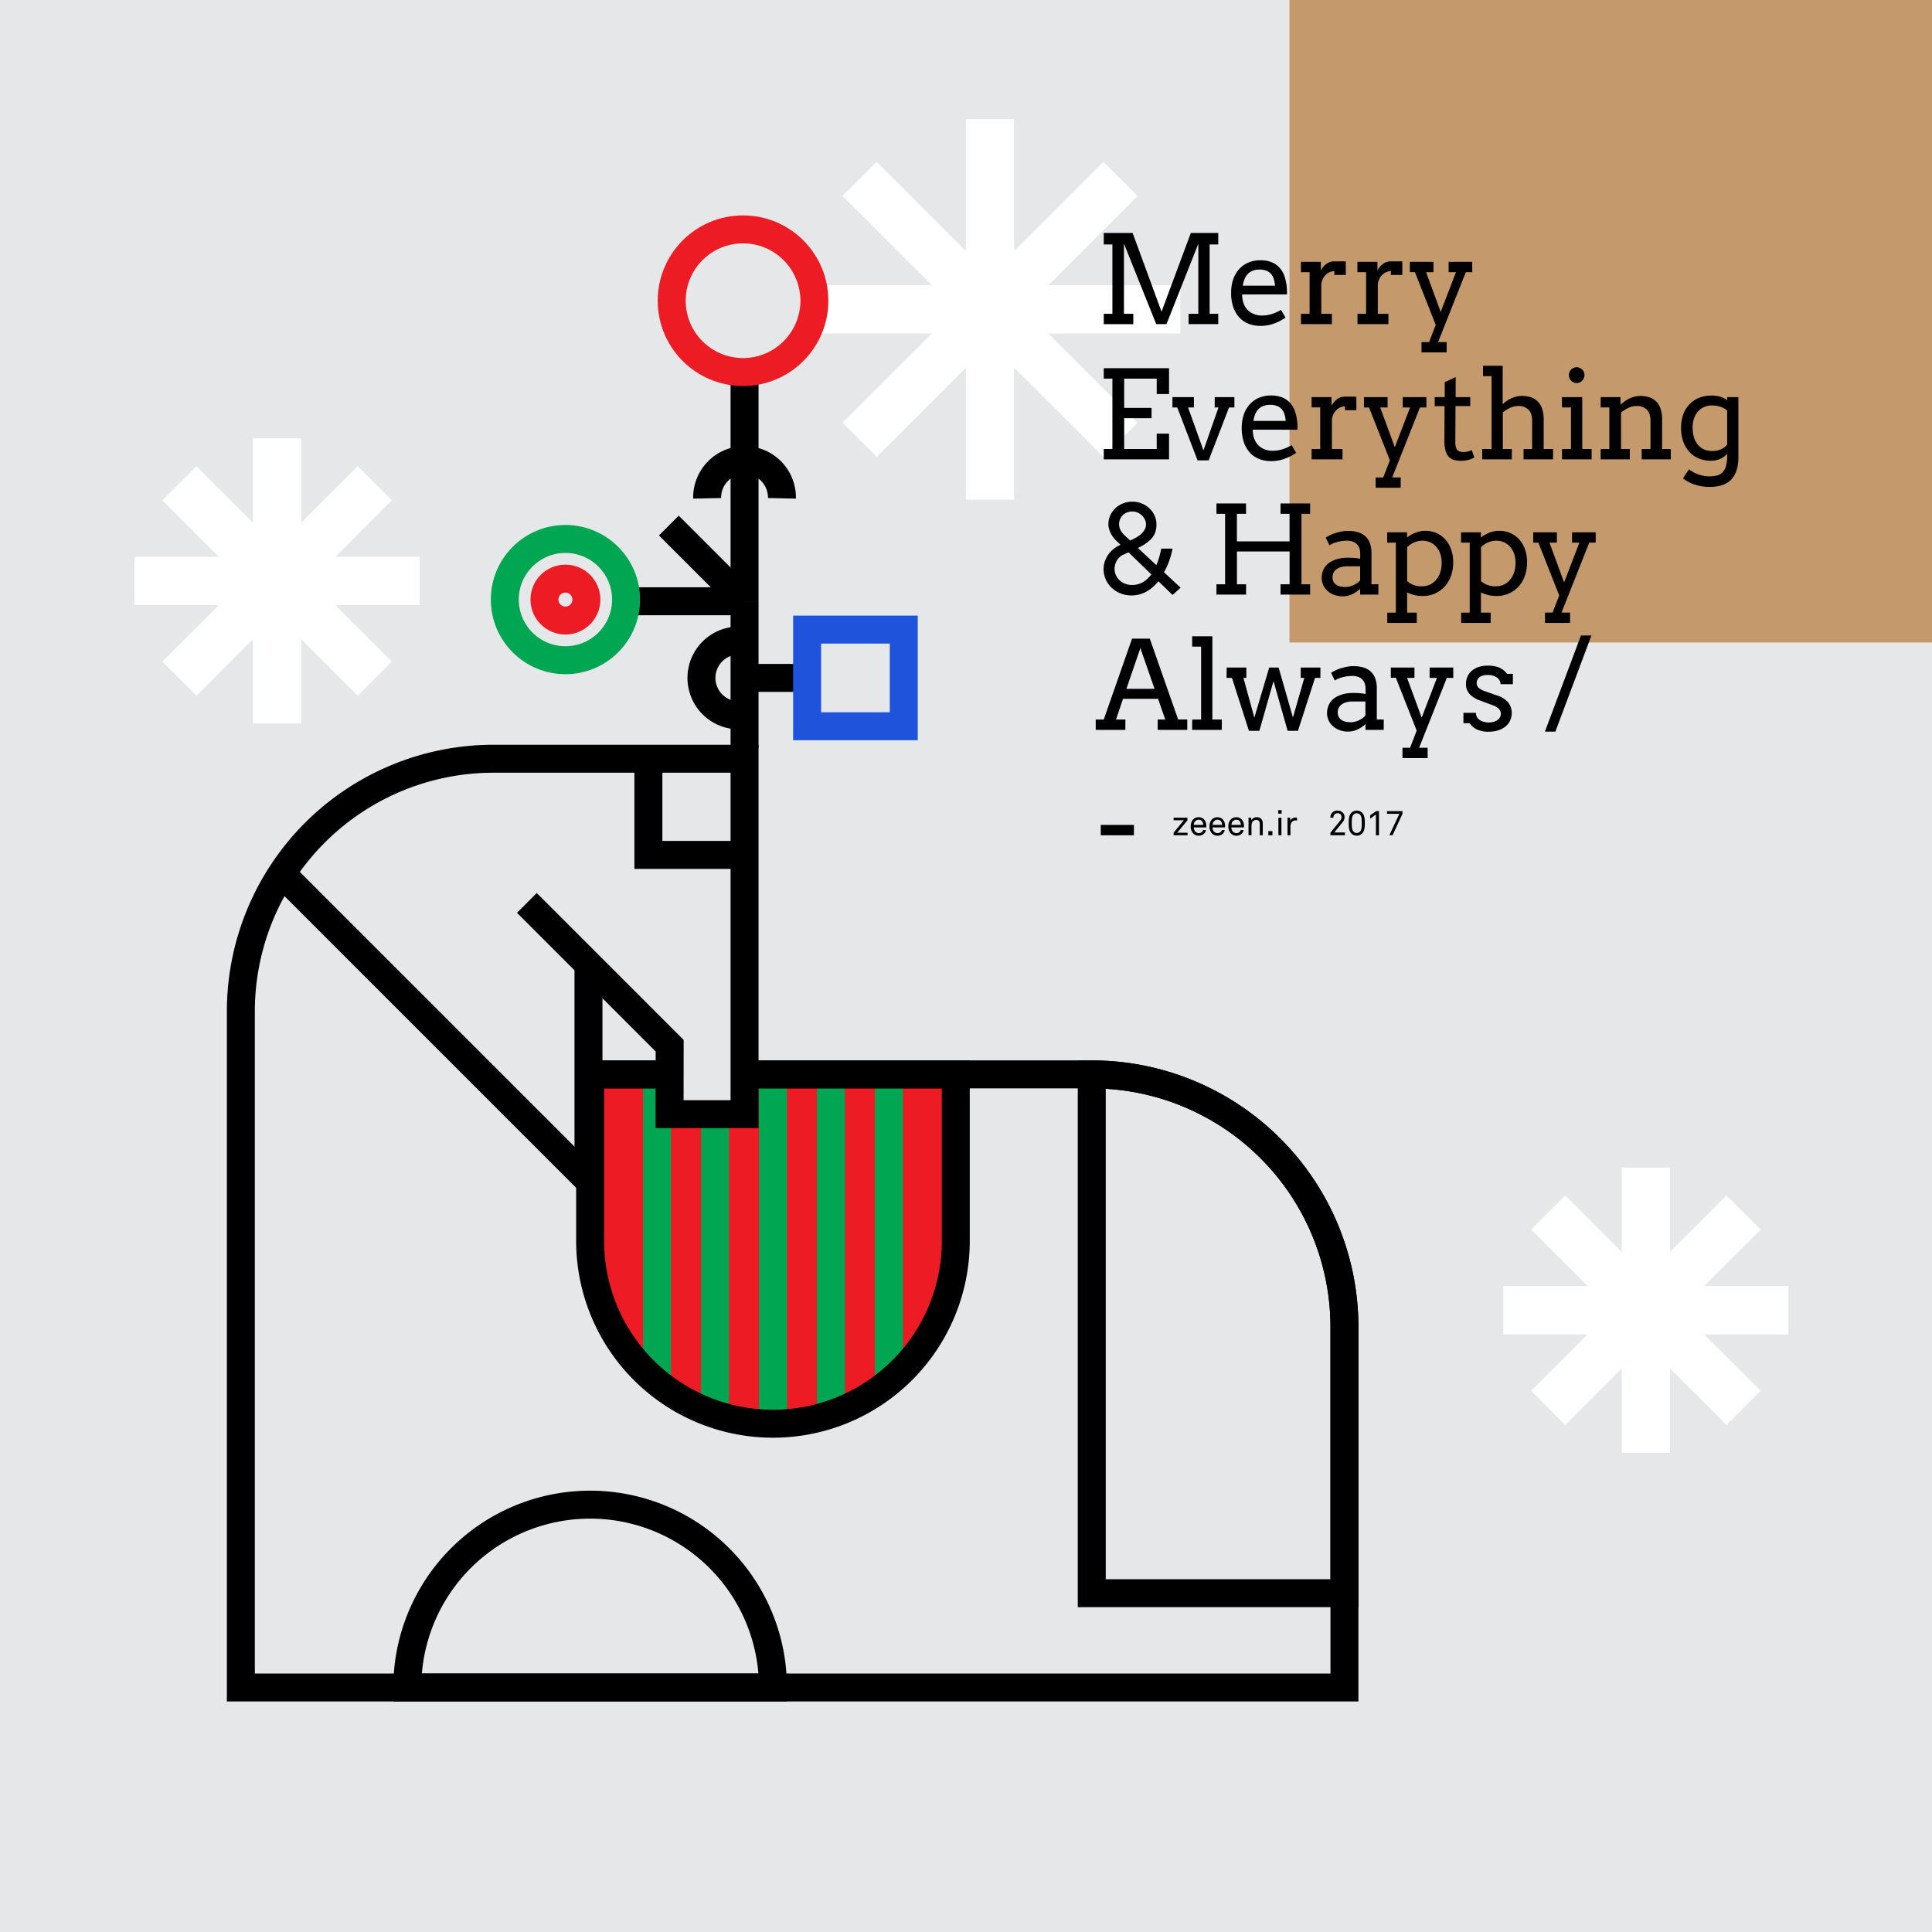 <svg xmlns="http://www.w3.org/2000/svg" xmlns:xlink="http://www.w3.org/1999/xlink" viewBox="0 0 1080 1080"><rect x="0" y="0" width="1080" height="1080" fill="#333333" stroke="none"/><defs><style>.cls-1,.cls-10,.cls-11,.cls-12,.cls-7,.cls-8,.cls-9{fill:none;}.cls-2{clip-path:url(#clip-path);}.cls-3{fill:#b69672;}.cls-4{fill:#e6e7e8;}.cls-5{fill:#c49a6c;}.cls-6{fill:#ed1c24;}.cls-7{stroke:#00a651;}.cls-10,.cls-11,.cls-12,.cls-7,.cls-8,.cls-9{stroke-miterlimit:10;}.cls-7,.cls-8{stroke-width:15.63px;}.cls-8{stroke:#000;}.cls-9{stroke:#fff;stroke-width:27px;}.cls-10,.cls-11{stroke:#ed1c24;}.cls-10,.cls-12{stroke-width:15.63px;}.cls-11{stroke-width:15.63px;}.cls-12{stroke:#1f53db;}</style><clipPath id="clip-path"><rect class="cls-1" y="-1104.68" width="1080.68" height="1080.68"/></clipPath></defs><g id="Graphics"><g class="cls-2"><path class="cls-3" d="M984.42-440.58v-43.85A58,58,0,0,0,939.13-541v-4.67a60.64,60.64,0,0,0-60.65-60.65H855.09A41.07,41.07,0,0,1,814-647.38a41.06,41.06,0,0,1-41,41.06H749.61A60.64,60.64,0,0,0,689-545.67V-541a58,58,0,0,0-45.29,56.57v43.85a58.62,58.62,0,0,0-43.6,56.66V97.36A58.61,58.61,0,0,0,643.67,154v43.85A58,58,0,0,0,689,254.44v4.67a60.64,60.64,0,0,0,60.65,60.65H773a41.06,41.06,0,0,1,41,41.06,41.07,41.07,0,0,1,41.05-41.06h23.39v-47.4h0v47.4a60.64,60.64,0,0,0,60.65-60.65v-4.67a58,58,0,0,0,45.29-56.57V154A58.61,58.61,0,0,0,1028,97.36V-383.92A58.62,58.62,0,0,0,984.42-440.58Z"/></g></g><g id="Layer_1" data-name="Layer 1"><rect class="cls-4" width="1080" height="1080"/><rect class="cls-5" x="720.83" width="359.17" height="359.17"/><path d="M656.06,466.92v-1.46l5.72-6.94h-5.72v-1.44h7.72v1.46l-5.7,6.94h5.76v1.44Z"/><path d="M674.29,462.54h-6.95a3.62,3.62,0,0,0,.95,2.47,2.79,2.79,0,0,0,3.63.06,2,2,0,0,0,.59-1.07h1.61a3.62,3.62,0,0,1-1.52,2.43,4.49,4.49,0,0,1-2.5.74,4.19,4.19,0,0,1-3.27-1.48,5.53,5.53,0,0,1-1.22-3.65,6,6,0,0,1,.75-3.15,4.22,4.22,0,0,1,3.72-2.06,4,4,0,0,1,3,1.26,5.06,5.06,0,0,1,1.24,3.46ZM672,459.12a2.34,2.34,0,0,0-1.94-.89,2.73,2.73,0,0,0-2.7,2.89h5.24A3.45,3.45,0,0,0,672,459.12Z"/><path d="M684.81,462.54h-7a3.62,3.62,0,0,0,.95,2.47,2.81,2.81,0,0,0,3.64.06A2,2,0,0,0,683,464h1.62a3.62,3.62,0,0,1-1.52,2.43,4.52,4.52,0,0,1-2.51.74,4.15,4.15,0,0,1-3.26-1.48,5.54,5.54,0,0,1-1.23-3.65,5.94,5.94,0,0,1,.76-3.15,4.2,4.2,0,0,1,3.71-2.06,4,4,0,0,1,3,1.26,5.11,5.11,0,0,1,1.24,3.46Zm-2.27-3.42a2.35,2.35,0,0,0-1.95-.89,2.73,2.73,0,0,0-2.7,2.89h5.25A3.52,3.52,0,0,0,682.54,459.12Z"/><path d="M695.33,462.54h-7a3.62,3.62,0,0,0,1,2.47,2.81,2.81,0,0,0,3.64.06,2.1,2.1,0,0,0,.58-1.07h1.61a3.59,3.59,0,0,1-1.52,2.43,4.46,4.46,0,0,1-2.5.74,4.19,4.19,0,0,1-3.27-1.48,5.53,5.53,0,0,1-1.22-3.65,6,6,0,0,1,.75-3.15,4.22,4.22,0,0,1,3.72-2.06,4,4,0,0,1,3,1.26,5.07,5.07,0,0,1,1.25,3.46Zm-2.28-3.42a2.34,2.34,0,0,0-1.94-.89,2.73,2.73,0,0,0-2.7,2.89h5.24A3.45,3.45,0,0,0,693.05,459.12Z"/><path d="M704.23,466.92v-6.24c0-1.48-.6-2.35-2.16-2.35a2.42,2.42,0,0,0-2.14,1.51,6.5,6.5,0,0,0-.35,2.51v4.57h-1.65v-9.84h1.44l.13,1.48a3.34,3.34,0,0,1,3-1.73c2.23,0,3.4,1.34,3.4,3.61v6.48Z"/><path d="M709,466.92V464.6h2.29v2.32Z"/><path d="M714.51,454.83v-1.95h1.93v1.95Zm.12,12.09v-9.84h1.69v9.84Z"/><path d="M724.13,458.62a2.72,2.72,0,0,0-1.86.77,4.4,4.4,0,0,0-.9,3.15v4.38h-1.63v-9.84h1.46l.13,1.73a3.07,3.07,0,0,1,2.94-1.79,5.22,5.22,0,0,1,.78.06v1.61A5.79,5.79,0,0,0,724.13,458.62Z"/><path d="M743.71,466.92V465.5l5.46-6.75a3,3,0,0,0,.74-1.94,2,2,0,0,0-2.22-2.18,2.17,2.17,0,0,0-2.29,2.45h-1.71a3.76,3.76,0,0,1,4-3.95,3.94,3.94,0,0,1,3.31,1.56,3.53,3.53,0,0,1,.62,2.1,4.45,4.45,0,0,1-1.15,2.88l-4.59,5.69h5.95v1.56Z"/><path d="M761.36,466a4.28,4.28,0,0,1-5.84,0c-1.36-1.38-1.59-3.26-1.59-5.87s.23-4.51,1.59-5.89a4.34,4.34,0,0,1,5.84,0c1.36,1.38,1.59,3.29,1.59,5.89S762.72,464.64,761.36,466Zm-1.25-10.75a2.56,2.56,0,0,0-3.34,0c-1.15,1.09-1.11,3.06-1.11,4.88s0,3.79,1.11,4.88a2.56,2.56,0,0,0,3.34,0c1.15-1.09,1.11-3,1.11-4.88S761.26,456.36,760.11,455.27Z"/><path d="M769.15,466.92V455.29l-3.21,2.35V455.8l3.31-2.39h1.59v13.51Z"/><path d="M778.44,466.92h-1.79l5.62-12h-6.92v-1.49H784v1.49Z"/><path class="cls-6" d="M534.29,600.6v93.07a102.19,102.19,0,0,1-102.2,102.2h0a102.2,102.2,0,0,1-102.2-102.2V600.6h204.4Z"/><line class="cls-7" x1="432.1" y1="600.6" x2="432.1" y2="795.87"/><line class="cls-7" x1="399.7" y1="600.6" x2="399.7" y2="795.87"/><line class="cls-7" x1="367.3" y1="600.6" x2="367.3" y2="773.77"/><line class="cls-7" x1="464.5" y1="600.6" x2="464.5" y2="795.87"/><line class="cls-7" x1="496.9" y1="600.6" x2="496.9" y2="771.59"/><path class="cls-1" d="M534.29,600.6v93.07a102.19,102.19,0,0,1-102.2,102.2h0a102.2,102.2,0,0,1-102.2-102.2V600.6h204.4"/><path class="cls-8" d="M534.29,600.6v93.07a102.19,102.19,0,0,1-102.2,102.2h0a102.2,102.2,0,0,1-102.2-102.2V600.6h204.4Z"/><path class="cls-8" d="M432.09,943.31a102.2,102.2,0,0,0-102.2-102.2h0a102.2,102.2,0,0,0-102.2,102.2Z"/><path class="cls-8" d="M610.3,600.61v290H751.55V741.85h0A141.25,141.25,0,0,0,610.3,600.6Z"/><line class="cls-9" x1="920.06" y1="652.73" x2="920.06" y2="812.12"/><line class="cls-9" x1="840.37" y1="732.43" x2="999.75" y2="732.43"/><line class="cls-9" x1="974.67" y1="677.81" x2="865.45" y2="787.04"/><line class="cls-9" x1="865.45" y1="677.81" x2="974.67" y2="787.04"/><line class="cls-9" x1="154.91" y1="245.04" x2="154.91" y2="404.43"/><line class="cls-9" x1="75.22" y1="324.74" x2="234.6" y2="324.74"/><line class="cls-9" x1="209.52" y1="270.12" x2="100.3" y2="379.35"/><line class="cls-9" x1="100.3" y1="270.12" x2="209.52" y2="379.35"/><line class="cls-9" x1="553.42" y1="66.54" x2="553.42" y2="279.31"/><line class="cls-9" x1="447.04" y1="172.93" x2="659.81" y2="172.93"/><line class="cls-9" x1="626.32" y1="100.02" x2="480.52" y2="245.83"/><line class="cls-9" x1="480.52" y1="100.02" x2="626.32" y2="245.83"/><path d="M617,175.41h4.84V136.65H617v-6.42h16.14l16.17,44,16.37-44H681v6.42h-4.81v38.76H681v5.78H664.43v-5.78h5.44V136.28l-17.81,44.91h-5.72l-18.05-45v39.23h5.24v5.78H617Z"/><path d="M694.36,164.58a16.07,16.07,0,0,0,.22,2.71,14.35,14.35,0,0,0,.63,2.34,9.64,9.64,0,0,0,4,5.06,11.54,11.54,0,0,0,6.2,1.69,18.86,18.86,0,0,0,5.3-.75,26,26,0,0,0,5.39-2.37l2.52,4.27a27.12,27.12,0,0,1-6.89,3.49,22.88,22.88,0,0,1-7.19,1.15A17.85,17.85,0,0,1,698,181a14,14,0,0,1-5.18-3.5,16.19,16.19,0,0,1-3.39-5.78,24.1,24.1,0,0,1-1.23-8.07,23.46,23.46,0,0,1,1-7,16.68,16.68,0,0,1,3.11-5.78,14.82,14.82,0,0,1,5.13-3.92,16.55,16.55,0,0,1,7.12-1.45,15.89,15.89,0,0,1,6.58,1.2,12,12,0,0,1,4.3,3.16A13.67,13.67,0,0,1,718,154.3a26.07,26.07,0,0,1,1.19,5.14,24.44,24.44,0,0,1,.22,2.59c0,.87.05,1.72.05,2.55Zm9.79-13.88a10.81,10.81,0,0,0-3.82.62,7.73,7.73,0,0,0-2.77,1.78,8.8,8.8,0,0,0-1.83,2.84,16.85,16.85,0,0,0-1,3.77h18a16.48,16.48,0,0,0-.62-3.6,7.88,7.88,0,0,0-1.49-2.86,6.91,6.91,0,0,0-2.59-1.88A10,10,0,0,0,704.15,150.7Z"/><path d="M752.31,153.72h-6.39v-2.15a6.63,6.63,0,0,0-2.27.42,7.09,7.09,0,0,0-2.17,1.28,8,8,0,0,0-1.76,2.19,9.93,9.93,0,0,0-1.1,3.14v16.81h5.92v5.78H727.26v-5.78h4.81l0-23.27h-4.84v-5.78h11.13v4.81a14.06,14.06,0,0,1,1.36-2,9.13,9.13,0,0,1,1.68-1.61,7.58,7.58,0,0,1,2.05-1.08,7.39,7.39,0,0,1,2.44-.39h3.29c1,0,2.07,0,3.1.07Z"/><path d="M783.89,153.72H777.5v-2.15a6.57,6.57,0,0,0-2.26.42,7,7,0,0,0-2.17,1.28,8,8,0,0,0-1.77,2.19,9.93,9.93,0,0,0-1.09,3.14v16.81h5.92v5.78H758.85v-5.78h4.8l0-23.27h-4.84v-5.78H770v4.81a15,15,0,0,1,1.36-2,9.51,9.51,0,0,1,1.69-1.61,7.37,7.37,0,0,1,4.48-1.47h3.3c1,0,2.06,0,3.09.07Z"/><path d="M788.11,146.36h13.21v5.78h-4.13l8.17,22.23,8.54-22.23h-4.11v-5.78H823v5.78h-3.6l-15.5,39.1h4.78V197H794.63v-5.78h4.24l3.7-9.58-11.63-29.52h-2.83Z"/><path d="M617,205.83H653.5v14.42h-6.89v-8.61H628.42V228h15.3v5.78h-15.3V251h18.19V242.4h6.89v14.39H617V251h4.84V211.64H617Z"/><path d="M655.4,222h12v5.78h-3.26l8.6,24,8.41-24h-2.12V222h11v5.78h-3l-11.39,29.59h-6.19l-11.36-29.59H655.4Z"/><path d="M700.3,240.18a15.1,15.1,0,0,0,.22,2.71,13.39,13.39,0,0,0,.62,2.34,9.74,9.74,0,0,0,4,5.06,11.57,11.57,0,0,0,6.21,1.69,18.79,18.79,0,0,0,5.29-.75,26.34,26.34,0,0,0,5.4-2.37l2.52,4.27a27.45,27.45,0,0,1-6.89,3.49,22.9,22.9,0,0,1-7.2,1.15,17.93,17.93,0,0,1-6.54-1.18,14,14,0,0,1-5.17-3.5,16.21,16.21,0,0,1-3.4-5.78,24.1,24.1,0,0,1-1.23-8.07,23.15,23.15,0,0,1,1-7,16.52,16.52,0,0,1,3.11-5.78,14.69,14.69,0,0,1,5.12-3.92,16.59,16.59,0,0,1,7.13-1.45,15.87,15.87,0,0,1,6.57,1.2,11.86,11.86,0,0,1,4.3,3.16,13.88,13.88,0,0,1,2.53,4.49,26.8,26.8,0,0,1,1.19,5.14c.11.85.18,1.71.22,2.59s0,1.72,0,2.55Zm9.78-13.88a10.71,10.71,0,0,0-3.81.62,7.77,7.77,0,0,0-2.78,1.78,8.8,8.8,0,0,0-1.83,2.84,16.86,16.86,0,0,0-1,3.77h18.05a17.1,17.1,0,0,0-.62-3.6,8.06,8.06,0,0,0-1.5-2.86A6.76,6.76,0,0,0,714,227,9.92,9.92,0,0,0,710.08,226.3Z"/><path d="M758.24,229.32h-6.39v-2.15a6.67,6.67,0,0,0-2.27.42,7,7,0,0,0-2.16,1.28,7.8,7.8,0,0,0-1.77,2.19,9.93,9.93,0,0,0-1.09,3.14V251h5.91v5.78H733.2V251H738l0-23.27H733.2V222h11.12v4.81a15,15,0,0,1,1.36-2,9.51,9.51,0,0,1,1.69-1.61,7.29,7.29,0,0,1,2-1.08,7.37,7.37,0,0,1,2.43-.39h3.3c1,0,2.06,0,3.09.07Z"/><path d="M762.46,222h13.21v5.78h-4.13L779.71,250l8.54-22.23h-4.11V222h13.22v5.78h-3.6l-15.5,39.1H783v5.78H769v-5.78h4.24l3.7-9.58-11.64-29.52h-2.82Z"/><path d="M813.71,222h8.17V227h-8.24l-.1,20.1a9.89,9.89,0,0,0,.47,3.33,3,3,0,0,0,1.52,1.77,5.54,5.54,0,0,0,2.35.48,10.92,10.92,0,0,0,2.49-.25,11.76,11.76,0,0,0,2.35-.86l1.45,4.21a16.87,16.87,0,0,1-3.4,1.32,15.83,15.83,0,0,1-4.2.49,12.8,12.8,0,0,1-4-.55,6.38,6.38,0,0,1-2.86-1.87A8.37,8.37,0,0,1,808,251.7a22.38,22.38,0,0,1-.57-5.5l.1-19.16H802V222h5.61v-8.34l6.12-2.89Z"/><path d="M829,204.48h11v21.31h.2a15,15,0,0,1,2.17-1.76A17.49,17.49,0,0,1,845,222.6a15.11,15.11,0,0,1,2.8-.94,13.5,13.5,0,0,1,3-.34,15.32,15.32,0,0,1,5,.78,9.91,9.91,0,0,1,3.84,2.35,10.44,10.44,0,0,1,2.43,4.05,17.86,17.86,0,0,1,.86,5.83V251h5.24v5.78H851.68V251h4.78v-15.9q0-4-2-6.07a7.8,7.8,0,0,0-5.83-2.07,10.29,10.29,0,0,0-4.37,1,20.46,20.46,0,0,0-4.17,2.57V251h5.05v5.78H828.56V251h5.24V210.26H829Z"/><path d="M873.12,222h11.36v29h5.24v5.78H873.18V251h5V227.74h-5ZM877,209.62a4.12,4.12,0,0,1,.35-1.66,4.47,4.47,0,0,1,.95-1.38,4.54,4.54,0,0,1,1.39-.94,4.34,4.34,0,0,1,1.72-.35,4.12,4.12,0,0,1,1.66.35,4.48,4.48,0,0,1,2.32,2.32,4,4,0,0,1,.35,1.66,4.17,4.17,0,0,1-.35,1.72,5.14,5.14,0,0,1-.94,1.43,4.21,4.21,0,0,1-1.38,1,4,4,0,0,1-1.66.36,4.31,4.31,0,0,1-3.11-1.33,5,5,0,0,1-.95-1.43A4.34,4.34,0,0,1,877,209.62Z"/><path d="M917.71,251h4.91v-15.9q0-4-2-6.07a7.82,7.82,0,0,0-5.84-2.07,10.37,10.37,0,0,0-4.4,1,22.31,22.31,0,0,0-4.2,2.59V251h4.91v5.78H894.79V251h4.84V227.74h-4.84V222h11.09v4.1H906a27.7,27.7,0,0,1,2.37-1.85A18.18,18.18,0,0,1,911,222.7a16.26,16.26,0,0,1,2.87-1,13.37,13.37,0,0,1,3.14-.37,15.42,15.42,0,0,1,5,.78,9.88,9.88,0,0,1,3.83,2.35,10.58,10.58,0,0,1,2.44,4.05,17.87,17.87,0,0,1,.85,5.83V251H934v5.78H917.71Z"/><path d="M965.5,253.73a12.42,12.42,0,0,1-4,2.83,12.67,12.67,0,0,1-5.16,1,17.58,17.58,0,0,1-6.58-1.22,14.83,14.83,0,0,1-5.27-3.6,16.72,16.72,0,0,1-3.5-5.82,22.82,22.82,0,0,1-1.26-7.88,21.22,21.22,0,0,1,1.21-7.35,16.12,16.12,0,0,1,3.43-5.64,15.34,15.34,0,0,1,5.34-3.63,17.94,17.94,0,0,1,7-1.3,17.69,17.69,0,0,1,4.73.59,12.77,12.77,0,0,1,4.08,2V222h6.25v33.45c0,5.52-1.3,9.68-3.91,12.51s-6.68,4.23-12.19,4.23a29.85,29.85,0,0,1-3.8-.26,25,25,0,0,1-3.91-.86,23.87,23.87,0,0,1-3.77-1.5,16.17,16.17,0,0,1-3.38-2.22l3.36-5.07a14.51,14.51,0,0,0,2.31,1.61,17.06,17.06,0,0,0,2.77,1.26,20.88,20.88,0,0,0,3.06.82,16.12,16.12,0,0,0,3.16.31,16.58,16.58,0,0,0,4.49-.54,6.45,6.45,0,0,0,3.12-1.9,8.72,8.72,0,0,0,1.84-3.68,24.06,24.06,0,0,0,.6-5.88Zm-8.34-1.61a12.47,12.47,0,0,0,2.83-.3,13.15,13.15,0,0,0,2.32-.79,9.14,9.14,0,0,0,1.83-1.13,8.69,8.69,0,0,0,1.36-1.35V229.49a10.41,10.41,0,0,0-4-2.18,15.79,15.79,0,0,0-4.59-.67,10.59,10.59,0,0,0-4.17.82,9.88,9.88,0,0,0-3.41,2.4,11.5,11.5,0,0,0-2.3,3.87,15.12,15.12,0,0,0-.84,5.24,18.41,18.41,0,0,0,.8,5.68,11.75,11.75,0,0,0,2.26,4.12,9.24,9.24,0,0,0,3.46,2.51A11.31,11.31,0,0,0,957.16,252.12Z"/><path d="M655.48,332.59l-7.93-7.66a25.7,25.7,0,0,1-3.06,3.19,21.24,21.24,0,0,1-3.51,2.51,18,18,0,0,1-4,1.64,16.49,16.49,0,0,1-4.45.59,16.18,16.18,0,0,1-6.1-1.14,15.57,15.57,0,0,1-5-3.13,14.51,14.51,0,0,1-3.31-4.69,14.22,14.22,0,0,1-1.21-5.83,13,13,0,0,1,.62-4,15.24,15.24,0,0,1,1.72-3.62,15.76,15.76,0,0,1,2.55-3,21.09,21.09,0,0,1,4.56-2.93l-2.22-2.15a16.15,16.15,0,0,1-1.7-1.85,13.06,13.06,0,0,1-1.44-2.25,14.41,14.41,0,0,1-1-2.52,9.1,9.1,0,0,1-.39-2.59,12.18,12.18,0,0,1,1-5,12.84,12.84,0,0,1,2.84-4,13.34,13.34,0,0,1,4.22-2.71,13.57,13.57,0,0,1,5.18-1,13.9,13.9,0,0,1,5.43,1,13.62,13.62,0,0,1,4.32,2.79,13.09,13.09,0,0,1,2.86,4.07,11.74,11.74,0,0,1,1,4.84,14,14,0,0,1-.4,3.55,9.88,9.88,0,0,1-1.15,2.73,11,11,0,0,1-1.76,2.21,20.22,20.22,0,0,1-2.19,1.83,25.11,25.11,0,0,1-2.37,1.53c-.8.46-1.63.9-2.49,1.33l10.29,9.58a34.18,34.18,0,0,0,1.73-4.86c.44-1.6.78-3.05,1-4.35h6.32a43.21,43.21,0,0,1-1.75,6.55,41.47,41.47,0,0,1-3,6.66l9.28,8.6ZM628.09,310a7.17,7.17,0,0,0-2.07,1.3,8.52,8.52,0,0,0-1.6,1.88,9.24,9.24,0,0,0-1,2.28,8.46,8.46,0,0,0-.37,2.47,8.68,8.68,0,0,0,2.84,6.49,9.8,9.8,0,0,0,3.13,1.9,10.65,10.65,0,0,0,3.85.69,11.73,11.73,0,0,0,3.29-.44,12.36,12.36,0,0,0,2.89-1.22,13.32,13.32,0,0,0,2.47-1.88,21.67,21.67,0,0,0,2.1-2.37l-12.77-12.34Zm10.45-12.1a9,9,0,0,0,1.48-2.17,5.78,5.78,0,0,0,.61-2.57,6.19,6.19,0,0,0-.63-2.72,7.86,7.86,0,0,0-4.1-3.92,7.53,7.53,0,0,0-2.94-.59,8,8,0,0,0-3,.56,6.81,6.81,0,0,0-2.34,1.52,7.1,7.1,0,0,0-1.51,2.27,7.25,7.25,0,0,0-.54,2.81,7.43,7.43,0,0,0,.69,3,10.56,10.56,0,0,0,2.5,3.27l3,2.79a39.34,39.34,0,0,0,3.73-1.88A14.82,14.82,0,0,0,638.54,297.9Z"/><path d="M715.83,281.43h16.54v5.78h-4.84v39.4h4.84v5.78H715.83v-5.78h5.11V308.29H691.46v18.32h5.11v5.78H680v-5.78h4.84v-39.4H680v-5.78h16.54v5.78h-5.11v15.43h29.48V287.21h-5.11Z"/><path d="M760.33,329.16a18.21,18.21,0,0,1-4.39,3,12.34,12.34,0,0,1-5.46,1.18,13.08,13.08,0,0,1-4.69-.81,11.49,11.49,0,0,1-3.69-2.2,9.92,9.92,0,0,1-2.4-3.25,9.24,9.24,0,0,1-.86-3.93,10.86,10.86,0,0,1,.66-3.93,9.85,9.85,0,0,1,1.75-3,10.22,10.22,0,0,1,2.55-2.12,16.13,16.13,0,0,1,3.06-1.38,19.22,19.22,0,0,1,3.26-.74,25.44,25.44,0,0,1,3.18-.21c1.61,0,3,.05,4.07.15a28.73,28.73,0,0,1,3,.42l0-2.86a8.7,8.7,0,0,0-.54-3.21,5.8,5.8,0,0,0-1.51-2.25,6.17,6.17,0,0,0-2.33-1.33,10,10,0,0,0-3-.44,20.93,20.93,0,0,0-3,.22,24.33,24.33,0,0,0-2.71.57,20.23,20.23,0,0,0-2.32.81,10.71,10.71,0,0,0-1.8,1l-2.05-4.34a22,22,0,0,1,2.73-1.5,23,23,0,0,1,3.11-1.17,28.12,28.12,0,0,1,3.32-.78,20.19,20.19,0,0,1,3.35-.28,19.06,19.06,0,0,1,5.44.72,10.49,10.49,0,0,1,4.11,2.24,9.83,9.83,0,0,1,2.58,3.85,15.3,15.3,0,0,1,.91,5.59l0,17.42h3.86v5.78H760.33Zm-8.48-1a10.6,10.6,0,0,0,2.49-.3,12.76,12.76,0,0,0,4.41-2,9.61,9.61,0,0,0,1.58-1.42l0-7.87H753.1a12.62,12.62,0,0,0-3.31.4,8,8,0,0,0-2.59,1.18,5.39,5.39,0,0,0-1.7,1.92,5.54,5.54,0,0,0-.61,2.62,5.31,5.31,0,0,0,.51,2.4,4.67,4.67,0,0,0,1.43,1.72,6.59,6.59,0,0,0,2.2,1A10.78,10.78,0,0,0,751.85,328.12Z"/><path d="M775.44,297.56h11.09v2.89a19.06,19.06,0,0,1,4.84-2.72,15,15,0,0,1,5.41-1,15.24,15.24,0,0,1,6.29,1.28,14.31,14.31,0,0,1,4.93,3.6,16.7,16.7,0,0,1,3.21,5.56,21.54,21.54,0,0,1,1.14,7.18,22,22,0,0,1-1.28,7.66,17.77,17.77,0,0,1-3.54,5.94,16.26,16.26,0,0,1-5.4,3.85,17,17,0,0,1-6.86,1.37,18.26,18.26,0,0,1-4.72-.55,24.38,24.38,0,0,1-3.95-1.43v11.26H792v5.78H775.5v-5.78h4.78v-39.1h-4.84Zm19.7,4.68a11.52,11.52,0,0,0-4.66,1,12,12,0,0,0-3.88,2.69v18.86a10.16,10.16,0,0,0,3.17,2.05,12.8,12.8,0,0,0,5.17.91,10.48,10.48,0,0,0,4.13-.84,10,10,0,0,0,3.5-2.51,12.5,12.5,0,0,0,2.42-4.12,16.43,16.43,0,0,0,.9-5.68,14.88,14.88,0,0,0-.85-5.24,11.7,11.7,0,0,0-2.32-3.87,9.88,9.88,0,0,0-3.41-2.4A10.59,10.59,0,0,0,795.14,302.24Z"/><path d="M816.74,297.56h11.09v2.89a19.06,19.06,0,0,1,4.84-2.72,15,15,0,0,1,5.41-1,15.24,15.24,0,0,1,6.29,1.28,14.31,14.31,0,0,1,4.93,3.6,16.54,16.54,0,0,1,3.21,5.56,21.54,21.54,0,0,1,1.14,7.18,22,22,0,0,1-1.28,7.66,17.77,17.77,0,0,1-3.54,5.94,16.26,16.26,0,0,1-5.4,3.85,16.94,16.94,0,0,1-6.86,1.37,18.26,18.26,0,0,1-4.72-.55,24.38,24.38,0,0,1-4-1.43v11.26h5.44v5.78H816.8v-5.78h4.78v-39.1h-4.84Zm19.7,4.68a11.52,11.52,0,0,0-4.66,1,12,12,0,0,0-3.88,2.69v18.86a10.1,10.1,0,0,0,3.18,2.05,12.72,12.72,0,0,0,5.16.91,10.48,10.48,0,0,0,4.13-.84,10,10,0,0,0,3.5-2.51,12.5,12.5,0,0,0,2.42-4.12,16.43,16.43,0,0,0,.91-5.68,14.88,14.88,0,0,0-.86-5.24,11.7,11.7,0,0,0-2.32-3.87,9.88,9.88,0,0,0-3.41-2.4A10.59,10.59,0,0,0,836.44,302.24Z"/><path d="M857.1,297.56h13.21v5.78h-4.14l8.17,22.23,8.54-22.23h-4.1v-5.78H892v5.78H888.4l-15.5,39.1h4.77v5.78h-14v-5.78h4.23l3.7-9.58-11.63-29.52H857.1Z"/><path d="M647.15,402.21h4.23l-4-11.57h-19.6l-3.93,11.57h5.24V408H612.52v-5.78H617L632.83,357h9.91l15.84,45.18h5.11V408H647.15Zm-17.48-17.15H645.4l-7.93-22.79Z"/><path d="M666.43,355.68h11.29v46.53H683V408H666.43v-5.78h5V361.46h-5Z"/><path d="M685.71,373.16h11v5.78h-1.62l6.09,22.23,8.33-28h5.25l8,27.94,6.35-22.16h-2v-5.78h11v5.78h-3l-9.55,29.59H719.8l-7.9-27.8L704,408.53h-5.85l-9.48-29.59h-3Z"/><path d="M763.32,404.76a18.21,18.21,0,0,1-4.39,3,12.31,12.31,0,0,1-5.46,1.18,13.08,13.08,0,0,1-4.69-.81,11.44,11.44,0,0,1-3.68-2.2,9.81,9.81,0,0,1-2.41-3.25,9.24,9.24,0,0,1-.86-3.93,10.86,10.86,0,0,1,.66-3.93,9.85,9.85,0,0,1,1.75-3,10.22,10.22,0,0,1,2.55-2.12,16.13,16.13,0,0,1,3.06-1.38,18.28,18.28,0,0,1,3.26-.73,23.74,23.74,0,0,1,3.18-.22c1.61,0,3,.05,4.07.15a28.35,28.35,0,0,1,3,.42l0-2.86a8.92,8.92,0,0,0-.53-3.21,5.93,5.93,0,0,0-1.52-2.25,6.17,6.17,0,0,0-2.33-1.33,10,10,0,0,0-3-.44,20.93,20.93,0,0,0-3,.22,24.33,24.33,0,0,0-2.71.57,20.23,20.23,0,0,0-2.32.81,10.71,10.71,0,0,0-1.8,1l-2.05-4.34a22,22,0,0,1,2.73-1.5,23,23,0,0,1,3.11-1.17,28.12,28.12,0,0,1,3.32-.78,20.28,20.28,0,0,1,3.35-.28,19.13,19.13,0,0,1,5.45.72,10.52,10.52,0,0,1,4.1,2.24,10,10,0,0,1,2.59,3.85,15.52,15.52,0,0,1,.9,5.59l0,17.42h3.87V408H763.32Zm-8.48-1a10.6,10.6,0,0,0,2.49-.3,12.89,12.89,0,0,0,2.36-.82,12.61,12.61,0,0,0,2-1.22,9.61,9.61,0,0,0,1.58-1.42l0-7.87h-7.26a12.62,12.62,0,0,0-3.31.4,8,8,0,0,0-2.59,1.18,5.39,5.39,0,0,0-1.7,1.92,5.53,5.53,0,0,0-.6,2.62,5.31,5.31,0,0,0,.5,2.4,4.67,4.67,0,0,0,1.43,1.72,6.69,6.69,0,0,0,2.2,1A10.78,10.78,0,0,0,754.84,403.72Z"/><path d="M777.49,373.16H790.7v5.78h-4.14l8.17,22.23,8.54-22.23h-4.1v-5.78h13.21v5.78h-3.59L793.29,418h4.77v5.78H784V418h4.24l3.69-9.58-11.63-29.52h-2.82Z"/><path d="M838.1,380.1a5.14,5.14,0,0,0-1.7-1.61,7.8,7.8,0,0,0-2.32-.91,11.36,11.36,0,0,0-2.48-.28,9.55,9.55,0,0,0-2.47.3,6.06,6.06,0,0,0-1.94.87,4.31,4.31,0,0,0-1.26,1.4,3.76,3.76,0,0,0-.45,1.83,3.65,3.65,0,0,0,1.06,2.77,9.66,9.66,0,0,0,3.54,1.9l6.69,2.36a13.11,13.11,0,0,1,6.29,3.93,9.26,9.26,0,0,1,2,5.95,9.62,9.62,0,0,1-.92,4.25,9.43,9.43,0,0,1-2.62,3.3,12.57,12.57,0,0,1-4.09,2.12,17.65,17.65,0,0,1-5.31.75,14.41,14.41,0,0,1-6.62-1.31,9.9,9.9,0,0,1-3.94-3.46h-3.49v-5.78h7a4.65,4.65,0,0,0,.62,2.47,4.85,4.85,0,0,0,1.65,1.66,7.39,7.39,0,0,0,2.32.94,11.09,11.09,0,0,0,2.64.31,10,10,0,0,0,2.52-.32,7.25,7.25,0,0,0,2.13-.94,4.84,4.84,0,0,0,1.46-1.5,3.68,3.68,0,0,0,.54-2,4,4,0,0,0-1.09-2.86,9.42,9.42,0,0,0-3.72-2.12l-6.65-2.49a14.27,14.27,0,0,1-6-3.68,8.16,8.16,0,0,1-2-5.6,10.11,10.11,0,0,1,.82-4.1,9.18,9.18,0,0,1,2.39-3.24,11.35,11.35,0,0,1,3.81-2.14,16,16,0,0,1,5.15-.77,16.53,16.53,0,0,1,6.25,1,11.57,11.57,0,0,1,4.54,3.57h3.26v5.78h-6.89A4.28,4.28,0,0,0,838.1,380.1Z"/><path d="M883.77,355.24h5.85L869.45,409H863.6Z"/><path d="M615.34,466.92v-5.79h18.53v5.79Z"/></g><g id="Isolation_Mode-2" data-name="Isolation Mode"><line class="cls-8" x1="416.21" y1="336.11" x2="356.36" y2="336.11"/><line class="cls-8" x1="416.21" y1="336.11" x2="373.89" y2="293.79"/><line class="cls-8" x1="416.21" y1="336.11" x2="416.21" y2="205.68"/><rect class="cls-4" x="374.3" y="581.78" width="41.05" height="41.05"/><path class="cls-8" d="M294.53,504.73l79.82,79.82-.05,38.28h41.91V424.14H275.89A141.25,141.25,0,0,0,134.64,565.39V943.31H751.55V741.84h0A141.25,141.25,0,0,0,610.3,600.59H416.21"/><line class="cls-8" x1="329.89" y1="600.6" x2="375.49" y2="600.6"/><line class="cls-8" x1="328.96" y1="542.43" x2="328.96" y2="659.82"/><line class="cls-8" x1="416.21" y1="378.96" x2="451.18" y2="378.96"/><path class="cls-8" d="M412.57,358.06a20.91,20.91,0,0,0,0,41.81"/><path class="cls-8" d="M395.3,278.56a20.91,20.91,0,1,1,41.81,0"/><line class="cls-8" x1="154.91" y1="485.76" x2="328.96" y2="659.82"/><polyline class="cls-8" points="362.45 424.14 362.45 477.9 416.21 477.9"/><line class="cls-8" x1="416.21" y1="417.99" x2="416.21" y2="336.11"/><circle class="cls-10" cx="415.36" cy="168.1" r="39.87"/><circle class="cls-7" cx="316.08" cy="335.17" r="33.89"/><circle class="cls-11" cx="316.08" cy="335.17" r="11.72"/><rect class="cls-12" x="451.18" y="351.95" width="54.03" height="54.03" transform="translate(857.16 -99.23) rotate(90)"/></g></svg>